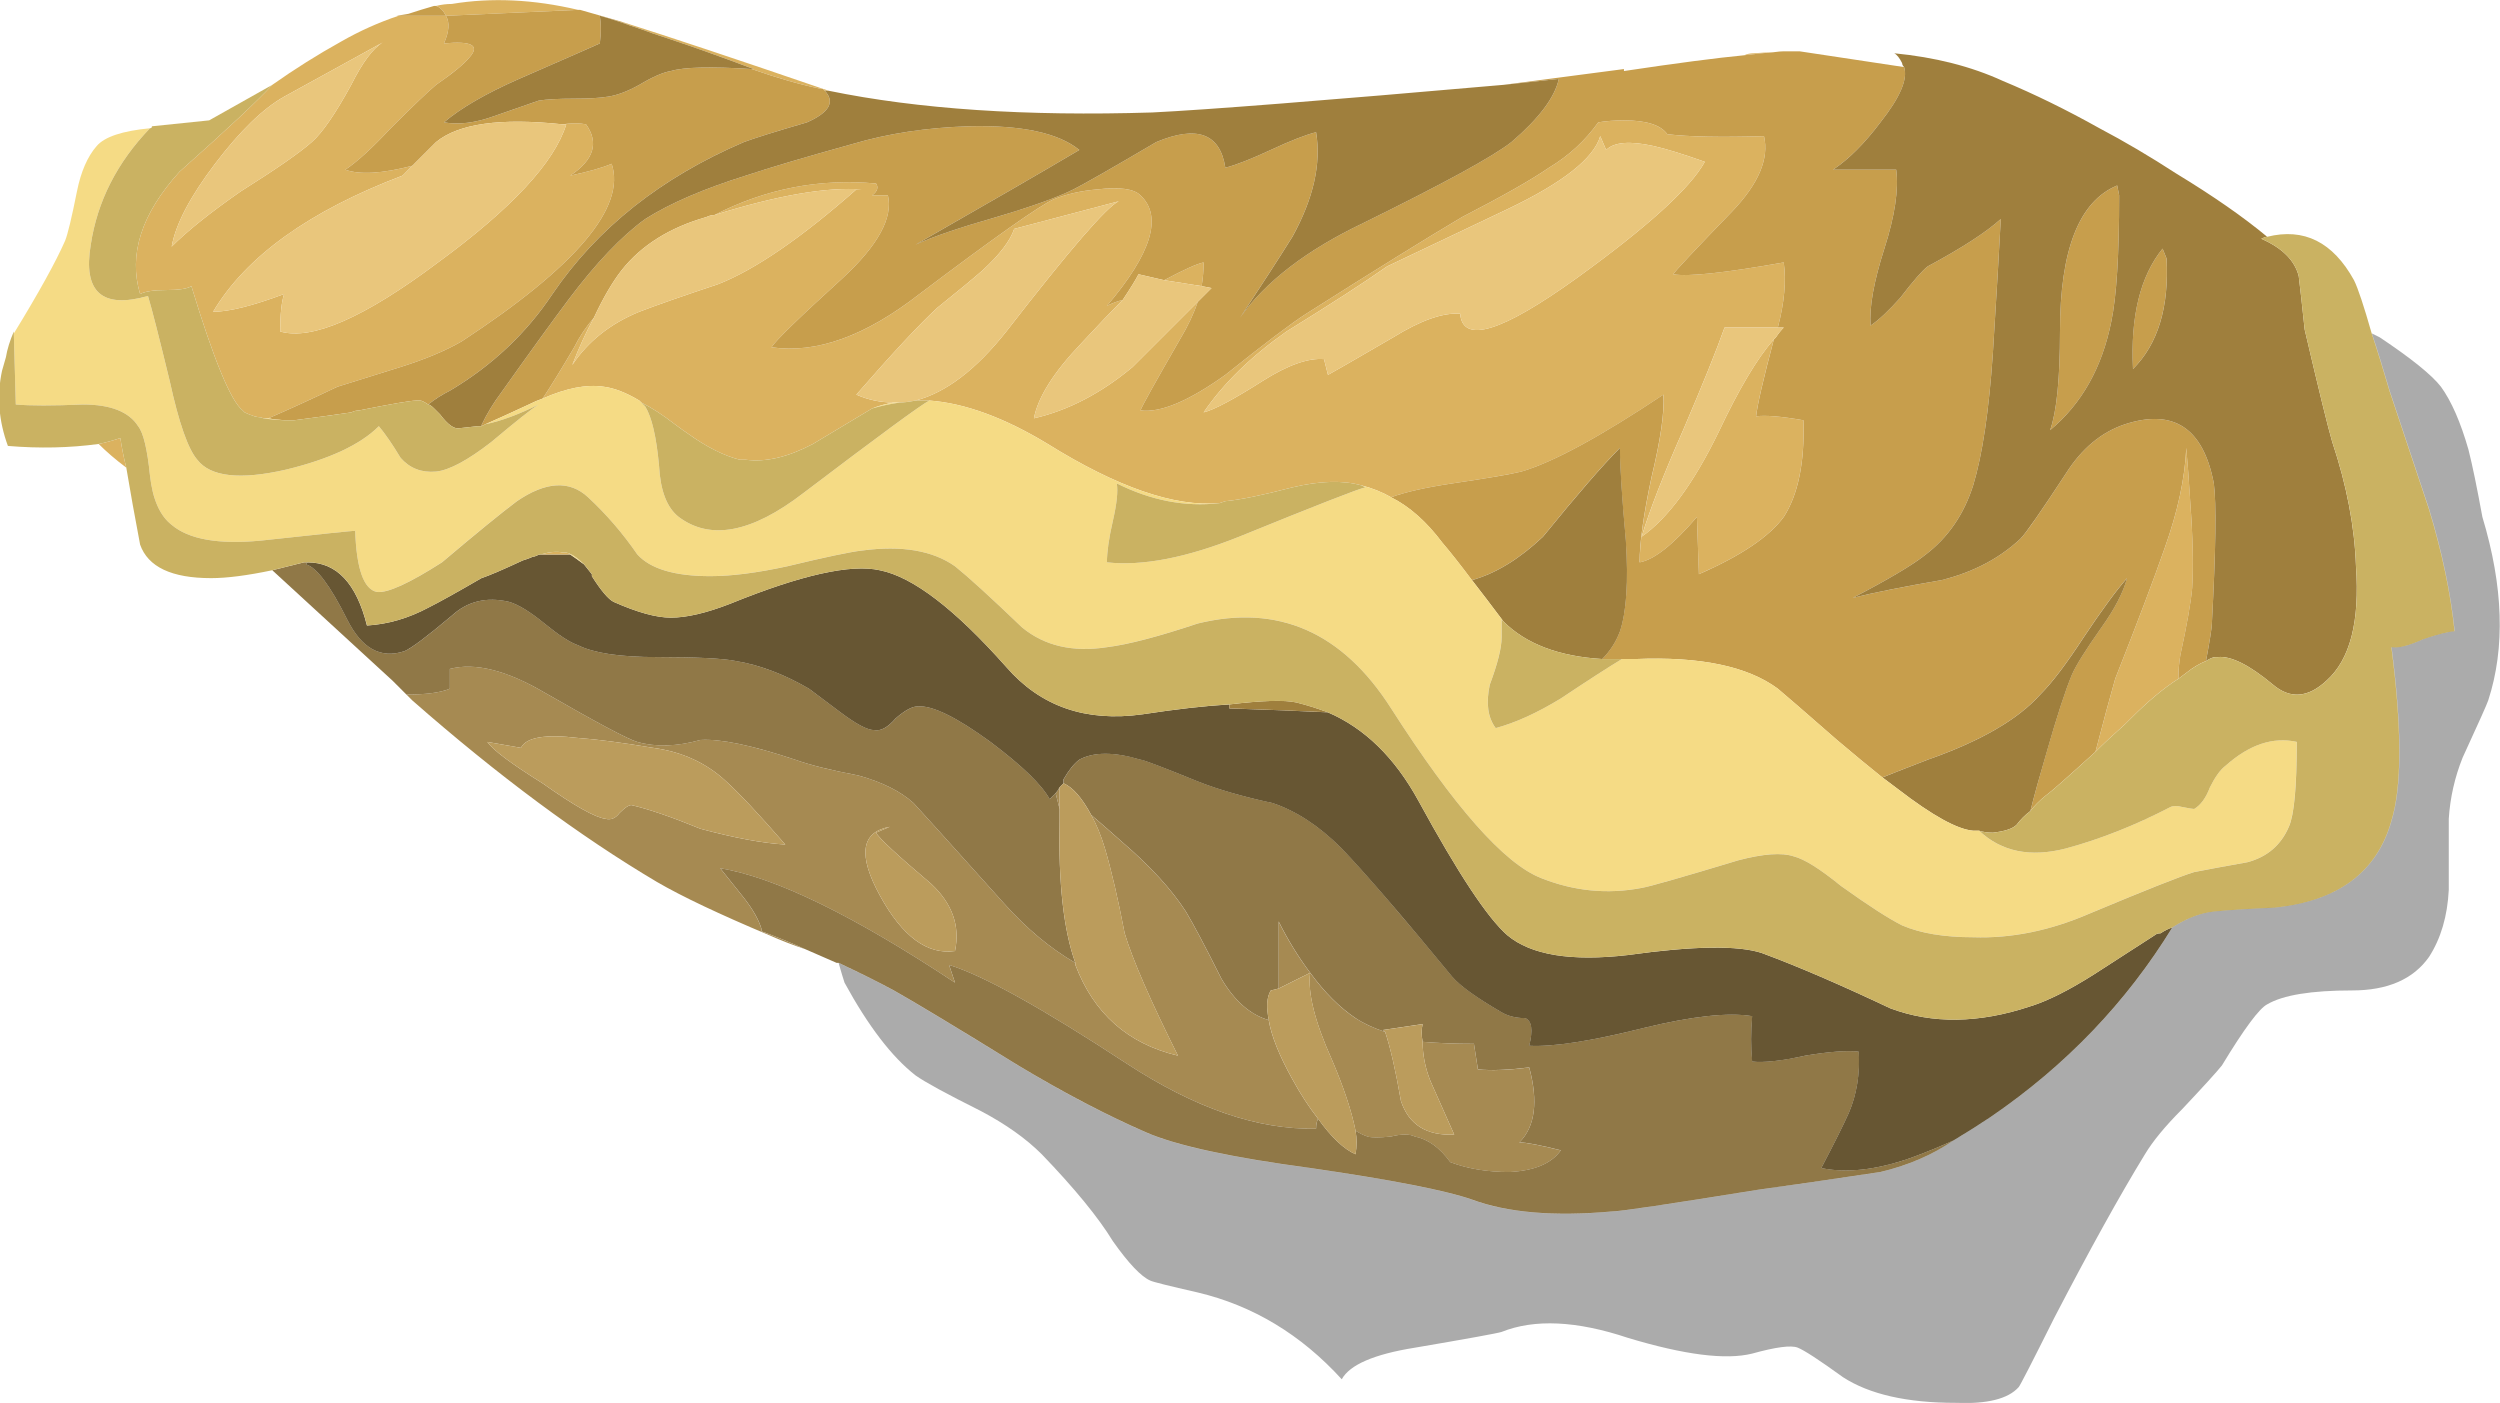 <?xml version="1.0" encoding="iso-8859-1"?>
<!-- Generator: Adobe Illustrator 15.1.0, SVG Export Plug-In . SVG Version: 6.00 Build 0)  -->
<!DOCTYPE svg PUBLIC "-//W3C//DTD SVG 1.1//EN" "http://www.w3.org/Graphics/SVG/1.1/DTD/svg11.dtd">
<svg version="1.1" id="FlashAICB" xmlns="http://www.w3.org/2000/svg" xmlns:xlink="http://www.w3.org/1999/xlink" x="0px" y="0px"
	 width="63.35px" height="35.55px" viewBox="0 0 63.35 35.55" style="enable-background:new 0 0 63.35 35.55;" xml:space="preserve"
	>
<path style="fill-rule:evenodd;clip-rule:evenodd;fill:#A68A52;" d="M33.4,28.35c-0.034,0.067-0.051,0.15-0.051,0.25
	c-1.466,0.034-3.066-0.517-4.8-1.649c-2.133-1.4-3.633-2.233-4.5-2.5l0.15,0.45c-2.567-1.7-4.55-2.667-5.95-2.9
	c0.133,0.167,0.333,0.417,0.6,0.75c0.233,0.3,0.383,0.566,0.45,0.8v0.05c0.367,0.134,0.733,0.284,1.1,0.45
	c-0.3-0.1-0.6-0.217-0.9-0.35c-1.267-0.533-2.217-0.983-2.85-1.351c-1.967-1.166-4.033-2.699-6.2-4.6c-0.05-0.05-0.1-0.1-0.15-0.15
	c0.5,0,0.867-0.05,1.1-0.15v-0.5c0.633-0.167,1.434,0.033,2.4,0.6c1.333,0.767,2.117,1.184,2.35,1.25c0.467,0.134,1,0.117,1.6-0.05
	c0.5-0.033,1.3,0.134,2.4,0.5c0.367,0.134,0.9,0.267,1.6,0.4c0.6,0.166,1.067,0.399,1.4,0.699c0.067,0.067,0.833,0.917,2.3,2.551
	c0.566,0.633,1.167,1.133,1.8,1.5v0.05c0.467,1.233,1.333,2,2.6,2.3c-0.7-1.4-1.15-2.434-1.35-3.1
	c-0.167-0.867-0.333-1.584-0.5-2.15c-0.1-0.333-0.217-0.616-0.35-0.85c0.233,0.199,0.5,0.433,0.8,0.699
	c0.7,0.601,1.233,1.184,1.6,1.75c0.2,0.334,0.5,0.9,0.9,1.7c0.333,0.566,0.733,0.917,1.2,1.05c0.066,0.4,0.267,0.9,0.6,1.5
	C32.95,27.717,33.167,28.05,33.4,28.35z M26.85,20.5c-0.033-0.134-0.067-0.267-0.1-0.4c0.033-0.033,0.067-0.083,0.1-0.149V20.5z
	 M23.6,22.4c-0.867-0.733-1.333-1.167-1.4-1.301l0.35-0.149c-0.733,0.133-0.816,0.717-0.25,1.75c0.567,1.033,1.2,1.5,1.9,1.399
	C24.333,23.467,24.133,22.9,23.6,22.4z M12.35,18.8c0.133,0.2,0.6,0.55,1.4,1.05c0.8,0.567,1.333,0.867,1.6,0.9
	c0.133,0.033,0.25-0.017,0.35-0.15c0.133-0.133,0.233-0.199,0.3-0.199c0.433,0.1,1.017,0.3,1.75,0.6
	c0.867,0.233,1.583,0.366,2.15,0.4c-0.667-0.767-1.167-1.301-1.5-1.601c-0.5-0.467-1.117-0.75-1.85-0.85
	c-0.8-0.134-1.433-0.217-1.9-0.25c-0.833-0.101-1.316-0.017-1.45,0.25L12.35,18.8z M35.1,26.15c0.134,0.399,0.267,0.983,0.4,1.75
	c0.2,0.6,0.65,0.883,1.35,0.85c-0.267-0.6-0.466-1.05-0.6-1.35c-0.134-0.334-0.2-0.667-0.2-1c0.4,0.033,0.834,0.05,1.3,0.05
	L37.45,27.1c0.333,0.034,0.767,0.017,1.3-0.05c0.233,0.867,0.15,1.5-0.25,1.9c0.167,0,0.517,0.066,1.05,0.2
	c-0.233,0.333-0.666,0.517-1.3,0.55c-0.566,0-1.066-0.084-1.5-0.25c-0.267-0.367-0.566-0.584-0.9-0.65
	c-0.133-0.066-0.333-0.066-0.6,0c-0.3,0.033-0.5,0.033-0.6,0c-0.101-0.033-0.2-0.083-0.301-0.149c-0.1-0.5-0.3-1.101-0.6-1.801
	c-0.434-0.966-0.616-1.699-0.55-2.199l-0.8,0.399v-1.7c0.233,0.467,0.5,0.9,0.8,1.301c0.366,0.5,0.75,0.883,1.149,1.149
	C34.55,25.934,34.8,26.05,35.1,26.15z"/>
<path style="fill-rule:evenodd;clip-rule:evenodd;fill:#907847;" d="M20.4,24.05c-0.367-0.166-0.733-0.316-1.1-0.45v-0.05
	c-0.066-0.233-0.216-0.5-0.45-0.8c-0.267-0.333-0.467-0.583-0.6-0.75c1.4,0.233,3.383,1.2,5.95,2.9l-0.15-0.45
	c0.867,0.267,2.367,1.1,4.5,2.5c1.733,1.133,3.334,1.684,4.8,1.649c0-0.1,0.017-0.183,0.051-0.25c0.333,0.467,0.649,0.767,0.949,0.9
	c0.034-0.2,0.034-0.4,0-0.6c0.101,0.066,0.2,0.116,0.301,0.149c0.1,0.033,0.3,0.033,0.6,0c0.267-0.066,0.467-0.066,0.6,0
	c0.334,0.066,0.634,0.283,0.9,0.65c0.434,0.166,0.934,0.25,1.5,0.25c0.634-0.033,1.066-0.217,1.3-0.55
	c-0.533-0.134-0.883-0.2-1.05-0.2c0.4-0.4,0.483-1.033,0.25-1.9c-0.533,0.066-0.967,0.084-1.3,0.05L37.35,26.45
	c-0.466,0-0.899-0.017-1.3-0.05c-0.033-0.167-0.033-0.317,0-0.45l-1,0.149l0.05,0.051c-0.3-0.101-0.55-0.217-0.75-0.351
	c-0.399-0.267-0.783-0.649-1.149-1.149c-0.3-0.4-0.566-0.834-0.8-1.301v1.7l-0.2,0.05c-0.101,0.167-0.117,0.417-0.05,0.75
	c-0.467-0.133-0.867-0.483-1.2-1.05c-0.4-0.8-0.7-1.366-0.9-1.7c-0.367-0.566-0.9-1.149-1.6-1.75c-0.3-0.267-0.567-0.5-0.8-0.699
	c-0.233-0.434-0.467-0.7-0.7-0.801c0-0.033,0-0.066,0-0.1c0.133-0.233,0.267-0.4,0.4-0.5c0.367-0.2,0.883-0.2,1.55,0
	c0.067,0,0.55,0.184,1.45,0.55c0.5,0.2,1.133,0.384,1.9,0.55c0.6,0.2,1.184,0.584,1.75,1.15c0.634,0.667,1.566,1.75,2.8,3.25
	c0.2,0.233,0.617,0.533,1.25,0.9c0.167,0.1,0.367,0.149,0.601,0.149c0.166,0.066,0.199,0.3,0.1,0.7c0.6,0.033,1.566-0.116,2.9-0.45
	c1.233-0.3,2.149-0.399,2.75-0.3c-0.034,0.4-0.034,0.783,0,1.15c0.3,0.033,0.75-0.017,1.35-0.15c0.6-0.1,1.05-0.134,1.35-0.1
	c0.034,0.566-0.05,1.083-0.25,1.55c-0.133,0.3-0.366,0.767-0.699,1.399c0.633,0.134,1.383,0.051,2.25-0.25
	c0.366-0.133,0.733-0.283,1.1-0.449c-0.533,0.366-1.15,0.633-1.85,0.8c-1.334,0.2-2.367,0.35-3.101,0.45
	c-2.267,0.366-3.5,0.55-3.7,0.55c-1.466,0.133-2.649,0.033-3.55-0.3c-0.666-0.233-2.033-0.5-4.1-0.801
	c-2-0.267-3.383-0.566-4.15-0.899c-1-0.434-2.083-1-3.25-1.7c-1.566-0.967-2.617-1.6-3.15-1.9c-0.367-0.199-0.833-0.433-1.4-0.699
	H21.2L20.4,24.05z M6.9,14.45c0.267-0.067,0.533-0.133,0.8-0.2c0.033,0,0.066,0,0.1,0L7.75,14.3c0.267,0.067,0.617,0.534,1.05,1.4
	c0.367,0.733,0.85,1,1.45,0.8c0.167-0.067,0.567-0.367,1.2-0.9c0.4-0.367,0.883-0.483,1.45-0.35c0.233,0.067,0.533,0.25,0.9,0.55
	c0.367,0.3,0.65,0.483,0.85,0.55c0.4,0.2,1.067,0.3,2,0.3c1,0,1.667,0.033,2,0.1c0.6,0.1,1.217,0.333,1.85,0.7l0.8,0.6
	c0.4,0.3,0.684,0.45,0.85,0.45c0.167,0.033,0.35-0.066,0.55-0.3c0.233-0.2,0.417-0.3,0.55-0.3c0.367-0.033,0.983,0.267,1.85,0.9
	c0.8,0.601,1.3,1.084,1.5,1.45c0.033-0.033,0.083-0.083,0.15-0.15c0.033,0.134,0.067,0.267,0.1,0.4v0.3
	c-0.033,1.566,0.1,2.767,0.4,3.601c-0.633-0.367-1.233-0.867-1.8-1.5c-1.467-1.634-2.233-2.483-2.3-2.551
	c-0.333-0.3-0.8-0.533-1.4-0.699c-0.7-0.134-1.233-0.267-1.6-0.4c-1.1-0.366-1.9-0.533-2.4-0.5c-0.6,0.167-1.133,0.184-1.6,0.05
	c-0.233-0.066-1.017-0.483-2.35-1.25c-0.966-0.566-1.767-0.767-2.4-0.6v0.5c-0.233,0.1-0.6,0.15-1.1,0.15
	c-0.117-0.117-0.233-0.233-0.35-0.35L6.9,14.45z"/>
<path style="fill-rule:evenodd;clip-rule:evenodd;fill:#675633;" d="M49.5,28.9c-0.366,0.166-0.733,0.316-1.1,0.449
	c-0.867,0.301-1.617,0.384-2.25,0.25c0.333-0.633,0.566-1.1,0.699-1.399c0.2-0.467,0.284-0.983,0.25-1.55
	c-0.3-0.034-0.75,0-1.35,0.1c-0.6,0.134-1.05,0.184-1.35,0.15c-0.034-0.367-0.034-0.75,0-1.15c-0.601-0.1-1.517,0-2.75,0.3
	c-1.334,0.334-2.301,0.483-2.9,0.45c0.1-0.4,0.066-0.634-0.1-0.7c-0.233,0-0.434-0.05-0.601-0.149c-0.633-0.367-1.05-0.667-1.25-0.9
	c-1.233-1.5-2.166-2.583-2.8-3.25c-0.566-0.566-1.15-0.95-1.75-1.15c-0.767-0.166-1.4-0.35-1.9-0.55
	c-0.9-0.366-1.383-0.55-1.45-0.55c-0.667-0.2-1.183-0.2-1.55,0c-0.133,0.1-0.267,0.267-0.4,0.5c0,0.033,0,0.066,0,0.1
	c-0.034,0.034-0.067,0.067-0.1,0.101c-0.033,0.066-0.067,0.116-0.1,0.149c-0.067,0.067-0.117,0.117-0.15,0.15
	c-0.2-0.366-0.7-0.85-1.5-1.45c-0.867-0.633-1.483-0.933-1.85-0.9c-0.133,0-0.317,0.1-0.55,0.3c-0.2,0.233-0.383,0.333-0.55,0.3
	c-0.167,0-0.45-0.15-0.85-0.45l-0.8-0.6c-0.633-0.367-1.25-0.6-1.85-0.7c-0.333-0.067-1-0.1-2-0.1c-0.933,0-1.6-0.1-2-0.3
	c-0.2-0.067-0.483-0.25-0.85-0.55c-0.367-0.3-0.667-0.483-0.9-0.55c-0.566-0.133-1.05-0.017-1.45,0.35
	c-0.633,0.533-1.034,0.833-1.2,0.9c-0.6,0.2-1.083-0.067-1.45-0.8c-0.433-0.867-0.783-1.333-1.05-1.4l0.05-0.05
	c0.733,0,1.233,0.533,1.5,1.6c0.534-0.033,1.05-0.184,1.55-0.45c0.267-0.133,0.717-0.383,1.35-0.75c0.2-0.066,0.55-0.217,1.05-0.45
	l0.15-0.05c0.067-0.033,0.117-0.05,0.15-0.05c0.067-0.033,0.117-0.05,0.15-0.05c0.233,0,0.483,0,0.75,0
	c0.1,0.067,0.216,0.15,0.35,0.25l0.2,0.25v0.05c0.233,0.367,0.417,0.583,0.55,0.65c0.6,0.267,1.083,0.4,1.45,0.4
	c0.4,0,0.9-0.117,1.5-0.35c1.8-0.733,3.067-1.017,3.8-0.85c0.833,0.167,1.9,0.983,3.2,2.45c0.867,1,2.017,1.4,3.45,1.2
	c0.867-0.133,1.6-0.216,2.2-0.25c0,0.033,0,0.066,0,0.1c1,0.033,1.833,0.066,2.5,0.1c0.933,0.4,1.699,1.15,2.3,2.25
	c1,1.834,1.75,2.967,2.25,3.4c0.6,0.5,1.616,0.666,3.05,0.5c1.667-0.233,2.8-0.25,3.4-0.05c0.899,0.333,1.983,0.8,3.25,1.399
	c1.066,0.4,2.25,0.384,3.55-0.05c0.434-0.134,0.967-0.4,1.6-0.8l1.55-1c0.034-0.033,0.084-0.05,0.15-0.05
	c0.1-0.067,0.2-0.117,0.3-0.15c-1.166,1.9-2.7,3.5-4.6,4.8C50.15,28.5,49.833,28.7,49.5,28.9z"/>
<path style="fill-rule:evenodd;clip-rule:evenodd;fill:#DBB25F;" d="M2.5,11.25c0.167-0.033,0.35-0.083,0.55-0.15
	c0.034,0.233,0.083,0.483,0.15,0.75C2.933,11.65,2.7,11.45,2.5,11.25z M6.8,10.6c-0.042,0-0.083,0-0.125,0
	c-0.024-0.011-0.049-0.02-0.075-0.025c-0.052-0.003-0.103-0.012-0.15-0.025c-0.1-0.033-0.184-0.066-0.25-0.1L6.15,10.4
	c-0.3-0.233-0.733-1.283-1.3-3.15c-0.1,0.067-0.317,0.1-0.65,0.1c-0.3,0-0.517,0.033-0.65,0.1c-0.3-1,0.034-2.034,1-3.1
	c1.2-1.067,1.983-1.8,2.35-2.2c0.567-0.4,1.15-0.767,1.75-1.1C9.117,0.783,9.6,0.567,10.1,0.4h1.2
	c-0.066-0.133-0.15-0.217-0.25-0.25c0.133-0.033,0.267-0.05,0.4-0.05c1-0.167,2.066-0.117,3.2,0.15L11.3,0.4
	c0.1,0.167,0.083,0.4-0.05,0.7c0.7-0.067,0.917,0.05,0.65,0.35c-0.133,0.167-0.417,0.4-0.85,0.7c-0.2,0.167-0.583,0.533-1.15,1.1
	C9.433,3.75,9.05,4.1,8.75,4.3c0.367,0.133,0.933,0.1,1.7-0.1L10.2,4.45C7.833,5.35,6.233,6.5,5.4,7.9c0.4,0,1-0.15,1.8-0.45
	C7.133,7.65,7.1,7.967,7.1,8.4c0.8,0.233,2.133-0.35,4-1.75c1.867-1.367,2.95-2.533,3.25-3.5c-0.033,0-0.067,0-0.1,0
	c0.233-0.033,0.433-0.033,0.6,0c0.333,0.467,0.2,0.9-0.4,1.3c0.466-0.1,0.816-0.2,1.05-0.3c0.367,1.1-0.9,2.6-3.8,4.5
	c-0.4,0.233-0.917,0.45-1.55,0.65l-1.6,0.5C7.85,10.133,7.267,10.4,6.8,10.6z M19.05,1.75h0.05C18.3,1.45,17.6,1.2,17,1l-0.45-0.15
	c-0.202-0.076-0.394-0.143-0.575-0.2c-0.077-0.035-0.152-0.068-0.225-0.1c1.238,0.391,2.938,0.958,5.1,1.7
	C20.9,2.266,20.95,2.283,21,2.3h-0.1c-0.015-0.017-0.032-0.033-0.05-0.05H20.8C20.3,2.15,19.717,1.983,19.05,1.75z M44.925,1.325
	C44.749,1.336,44.508,1.362,44.2,1.4c0.066-0.033,0.149-0.05,0.25-0.05C44.61,1.336,44.769,1.328,44.925,1.325z M40.55,3.45
	C40.384,4.017,39.6,4.633,38.2,5.3c-0.767,0.367-1.783,0.85-3.05,1.45C34.583,7.15,33.733,7.7,32.6,8.4
	C31.7,9.033,31,9.717,30.5,10.45c0.267-0.067,0.767-0.333,1.5-0.8c0.634-0.4,1.15-0.583,1.55-0.55l0.101,0.4
	c0.066-0.033,0.616-0.35,1.649-0.95c0.7-0.433,1.267-0.633,1.7-0.6c0.066,0.767,1.05,0.466,2.95-0.9c1.8-1.3,2.883-2.283,3.25-2.95
	c-0.566-0.2-1-0.333-1.3-0.4c-0.601-0.133-1-0.1-1.2,0.1L40.55,3.45z M16.25,10.2l-0.05-0.05c-0.333-0.2-0.633-0.316-0.9-0.35
	c-0.433-0.066-0.95,0.034-1.55,0.3c0.2-0.3,0.467-0.733,0.8-1.3c0.133-0.267,0.3-0.517,0.5-0.75c-0.2,0.367-0.383,0.767-0.55,1.2
	c0.4-0.6,0.967-1.05,1.7-1.35c0.433-0.167,1.1-0.4,2-0.7c0.933-0.367,2.1-1.167,3.5-2.4h0.15c-0.9-0.066-2.15,0.15-3.75,0.65
	c1.3-0.667,2.667-0.934,4.1-0.8c0.066,0.1,0.033,0.2-0.1,0.3h0.4c0.133,0.566-0.25,1.267-1.15,2.1c-1.1,1-1.7,1.583-1.8,1.75
	c1.133,0.167,2.383-0.283,3.75-1.35c1.9-1.434,3.034-2.233,3.4-2.4c0.333-0.133,0.7-0.216,1.1-0.25
	c0.567-0.066,0.934-0.017,1.1,0.15c0.567,0.533,0.283,1.466-0.85,2.8c0.133-0.067,0.267-0.117,0.4-0.15
	c-0.267,0.267-0.617,0.633-1.05,1.1c-0.7,0.733-1.1,1.367-1.2,1.9c0.867-0.2,1.7-0.633,2.5-1.3c0.066-0.066,0.617-0.617,1.65-1.65
	c-0.1,0.3-0.25,0.617-0.45,0.95c-0.633,1.1-0.967,1.7-1,1.8c0.5,0.067,1.217-0.233,2.15-0.9c1-0.8,1.684-1.317,2.05-1.55
	c1.733-1.1,3.051-1.917,3.95-2.45c1.033-0.533,1.767-0.95,2.2-1.25c0.5-0.3,0.917-0.683,1.25-1.15c0.2-0.033,0.417-0.05,0.65-0.05
	c0.566,0,0.933,0.117,1.1,0.35c0.533,0.067,1.35,0.083,2.45,0.05c0.133,0.566-0.134,1.2-0.8,1.9c-0.967,1-1.467,1.533-1.5,1.6
	c0.366,0.066,1.3-0.034,2.8-0.3c0.066,0.467,0.017,1.017-0.15,1.65H43.7c-0.2,0.567-0.55,1.434-1.05,2.6
	c-0.5,1.133-0.851,2.033-1.051,2.7c0.667-0.467,1.317-1.35,1.95-2.65c0.515-1.092,0.98-1.875,1.4-2.35
	c-0.267,1-0.417,1.65-0.45,1.95c0.233-0.033,0.634,0,1.2,0.1c0.033,1.067-0.134,1.883-0.5,2.45c-0.367,0.5-1.084,0.983-2.15,1.45
	L43,13.1c-0.6,0.7-1.083,1.083-1.45,1.15c0-0.5,0.101-1.217,0.3-2.15c0.233-0.967,0.334-1.667,0.301-2.1
	c-1.601,1.067-2.801,1.717-3.601,1.95c-0.267,0.066-0.85,0.167-1.75,0.3c-0.666,0.1-1.184,0.217-1.55,0.35
	c-0.233-0.133-0.483-0.233-0.75-0.3c-0.467-0.133-1.05-0.117-1.75,0.05c-0.767,0.2-1.333,0.316-1.7,0.35l-0.15,0.05
	c-1.133,0.1-2.583-0.4-4.35-1.5c-1.1-0.667-2.1-1.033-3-1.1c-0.133,0-0.25,0-0.35,0c0.767-0.2,1.533-0.783,2.3-1.75
	c1.6-2.066,2.55-3.167,2.85-3.3L25.7,5.8c-0.1,0.3-0.367,0.65-0.8,1.05c-0.267,0.233-0.65,0.55-1.15,0.95
	C23.283,8.233,22.6,8.967,21.7,10c0.3,0.133,0.617,0.2,0.95,0.2c-0.2,0.033-0.383,0.083-0.55,0.15c-0.667,0.4-1.167,0.7-1.5,0.9
	c-0.633,0.333-1.2,0.467-1.7,0.4c-0.066,0-0.117,0-0.15,0c-0.4-0.1-0.833-0.316-1.3-0.65c-0.1-0.067-0.217-0.15-0.35-0.25
	C16.8,10.517,16.517,10.333,16.25,10.2z M55.2,17.2c-0.367,0.233-0.767,0.566-1.2,1c-0.033,0.033-0.083,0.083-0.15,0.149
	c-0.3,0.267-0.55,0.5-0.75,0.7c0.2-0.767,0.367-1.383,0.5-1.85c0.567-1.434,0.983-2.534,1.25-3.3
	c0.334-0.933,0.517-1.783,0.551-2.55c0.033,0.367,0.066,0.816,0.1,1.35c0.066,0.9,0.083,1.633,0.05,2.2
	c-0.033,0.367-0.133,0.934-0.3,1.7C55.217,16.8,55.2,17,55.2,17.2z M13.7,14.05c0.233-0.066,0.417-0.083,0.55-0.05h0.1
	c0.021,0.005,0.046,0.014,0.075,0.025l0.025,0.025C14.183,14.05,13.933,14.05,13.7,14.05z M30.45,7.25L29.5,7.1
	c0.5-0.267,0.833-0.417,1-0.45C30.5,6.85,30.483,7.05,30.45,7.25z M9.7,1.075L7.2,2.45c-0.534,0.3-1.117,0.867-1.75,1.7
	c-0.633,0.833-1,1.533-1.1,2.1c0.4-0.4,0.983-0.867,1.75-1.4C7,4.283,7.6,3.867,7.9,3.6c0.267-0.233,0.6-0.717,1-1.45
	C9.183,1.584,9.45,1.226,9.7,1.075z"/>
<path style="fill-rule:evenodd;clip-rule:evenodd;fill:#BB9C5C;" d="M27.65,20.65c0.133,0.233,0.25,0.517,0.35,0.85
	c0.167,0.566,0.333,1.283,0.5,2.15c0.2,0.666,0.65,1.699,1.35,3.1c-1.267-0.3-2.133-1.066-2.6-2.3V24.4
	c-0.3-0.834-0.433-2.034-0.4-3.601v-0.3v-0.55c0.033-0.033,0.066-0.066,0.1-0.101C27.183,19.95,27.417,20.217,27.65,20.65z
	 M23.6,22.4c0.533,0.5,0.733,1.066,0.6,1.699c-0.7,0.101-1.333-0.366-1.9-1.399c-0.566-1.033-0.483-1.617,0.25-1.75L22.2,21.1
	C22.267,21.233,22.733,21.667,23.6,22.4z M32.15,25.85c-0.067-0.333-0.051-0.583,0.05-0.75l0.2-0.05l0.8-0.399
	c-0.066,0.5,0.116,1.233,0.55,2.199c0.3,0.7,0.5,1.301,0.6,1.801c0.034,0.199,0.034,0.399,0,0.6c-0.3-0.134-0.616-0.434-0.949-0.9
	c-0.233-0.3-0.45-0.633-0.65-1C32.417,26.75,32.217,26.25,32.15,25.85z M36.05,26.4c0,0.333,0.066,0.666,0.2,1
	c0.134,0.3,0.333,0.75,0.6,1.35C36.15,28.783,35.7,28.5,35.5,27.9c-0.134-0.767-0.267-1.351-0.4-1.75L35.05,26.1l1-0.149
	C36.017,26.083,36.017,26.233,36.05,26.4z M12.35,18.8l0.85,0.15c0.133-0.267,0.617-0.351,1.45-0.25c0.467,0.033,1.1,0.116,1.9,0.25
	c0.733,0.1,1.35,0.383,1.85,0.85c0.333,0.3,0.833,0.834,1.5,1.601c-0.566-0.034-1.283-0.167-2.15-0.4c-0.733-0.3-1.317-0.5-1.75-0.6
	c-0.067,0-0.167,0.066-0.3,0.199c-0.1,0.134-0.217,0.184-0.35,0.15c-0.267-0.033-0.8-0.333-1.6-0.9
	C12.95,19.35,12.483,19,12.35,18.8z"/>
<path style="fill-rule:evenodd;clip-rule:evenodd;fill:#C79E4C;" d="M11.05,0.15c0.1,0.033,0.184,0.117,0.25,0.25h-1.2h-0.05
	l0.3-0.05c0.2-0.067,0.417-0.133,0.65-0.2H11.05z M10.85,10.25c-0.1-0.067-0.167-0.1-0.2-0.1h-0.1c-0.133,0-0.617,0.083-1.45,0.25
	c-0.067,0-0.133,0.017-0.2,0.05c-0.233,0.033-0.467,0.066-0.7,0.1l-0.75,0.1H7.225C7.058,10.64,6.917,10.624,6.8,10.6
	c0.467-0.2,1.05-0.467,1.75-0.8l1.6-0.5c0.633-0.2,1.15-0.417,1.55-0.65c2.9-1.9,4.167-3.4,3.8-4.5c-0.233,0.1-0.583,0.2-1.05,0.3
	c0.6-0.4,0.733-0.833,0.4-1.3c-0.167-0.033-0.367-0.033-0.6,0c-1.567-0.167-2.633-0.017-3.2,0.45l-0.6,0.6
	c-0.767,0.2-1.333,0.233-1.7,0.1c0.3-0.2,0.683-0.55,1.15-1.05c0.567-0.567,0.95-0.933,1.15-1.1c0.434-0.3,0.717-0.533,0.85-0.7
	c0.267-0.3,0.05-0.417-0.65-0.35c0.133-0.3,0.15-0.533,0.05-0.7l3.35-0.15h0.05c0.233,0.067,0.583,0.167,1.05,0.3
	c0.073,0.032,0.148,0.065,0.225,0.1C15.686,0.545,15.428,0.462,15.2,0.4c0.033,0.2,0.033,0.434,0,0.7
	c-0.067,0.033-0.75,0.333-2.05,0.9c-0.833,0.367-1.467,0.733-1.9,1.1c0.367,0.066,0.783,0.017,1.25-0.15l1.15-0.4
	c0.2-0.033,0.5-0.05,0.9-0.05c0.367,0,0.65-0.017,0.85-0.05c0.233-0.034,0.5-0.133,0.8-0.3c0.333-0.2,0.6-0.316,0.8-0.35
	c0.333-0.1,1.017-0.117,2.05-0.05c0.667,0.233,1.25,0.4,1.75,0.5h0.05c0.018,0.017,0.035,0.033,0.05,0.05
	c0.267,0.282,0.117,0.548-0.45,0.8c-0.8,0.233-1.333,0.4-1.6,0.5c-2.1,0.9-3.717,2.183-4.85,3.85c-0.667,1-1.533,1.816-2.6,2.45
	C11.2,10,11.017,10.117,10.85,10.25z M13.75,10.1c-0.1,0.033-0.217,0.083-0.35,0.15c-0.446,0.208-0.813,0.375-1.1,0.5
	c-0.034,0.019-0.067,0.036-0.1,0.05v-0.025c0.137-0.289,0.304-0.564,0.5-0.825c0.733-1.034,1.3-1.817,1.7-2.35
	c0.7-0.934,1.35-1.617,1.95-2.05c0.633-0.4,1.483-0.767,2.55-1.1c0.6-0.2,1.5-0.467,2.7-0.8c0.9-0.267,1.883-0.417,2.95-0.45
	c1.333-0.034,2.267,0.167,2.8,0.6c-0.9,0.534-2.283,1.333-4.15,2.4c0.433-0.2,1.117-0.434,2.05-0.7c0.9-0.267,1.55-0.5,1.95-0.7
	c0.267-0.133,0.966-0.533,2.1-1.2c1.034-0.434,1.617-0.217,1.75,0.65c0.267-0.067,0.65-0.217,1.15-0.45
	c0.5-0.233,0.883-0.383,1.149-0.45c0.134,0.8-0.066,1.683-0.6,2.65c-0.328,0.525-0.77,1.208-1.325,2.05
	c0.638-0.91,1.68-1.71,3.125-2.4c2.033-1,3.283-1.683,3.75-2.05C39,3,39.4,2.467,39.5,2l-1.4,0.15l3.051-0.4V1.8
	c1.333-0.2,2.35-0.333,3.05-0.4c0.308-0.038,0.549-0.063,0.725-0.075C45.052,1.308,45.144,1.3,45.2,1.3c0.066,0,0.133,0,0.2,0H45.6
	l2.65,0.4c0.1,0.3-0.1,0.767-0.6,1.4c-0.4,0.533-0.801,0.933-1.2,1.2h1.6c0.066,0.5-0.033,1.167-0.3,2
	c-0.267,0.833-0.384,1.483-0.35,1.95c0.199-0.133,0.449-0.367,0.75-0.7c0.333-0.433,0.566-0.7,0.699-0.8
	c0.867-0.467,1.483-0.867,1.851-1.2c-0.033,0.667-0.101,1.8-0.2,3.4c-0.1,1.466-0.267,2.583-0.5,3.35
	c-0.233,0.733-0.634,1.317-1.2,1.75c-0.333,0.267-0.95,0.633-1.85,1.1c0.533-0.133,1.283-0.283,2.25-0.45c0.8-0.2,1.467-0.55,2-1.05
	c0.133-0.133,0.517-0.683,1.149-1.65c0.4-0.633,0.9-1.05,1.5-1.25c1.233-0.4,1.983,0.1,2.25,1.5c0.067,0.5,0.051,1.683-0.05,3.55
	c0,0.1-0.05,0.417-0.149,0.95c-0.167,0.067-0.334,0.167-0.5,0.3l-0.2,0.15c0-0.2,0.017-0.4,0.05-0.6
	c0.167-0.767,0.267-1.333,0.3-1.7c0.033-0.566,0.017-1.3-0.05-2.2c-0.033-0.534-0.066-0.983-0.1-1.35
	c-0.034,0.767-0.217,1.617-0.551,2.55c-0.267,0.767-0.683,1.867-1.25,3.3c-0.133,0.466-0.3,1.083-0.5,1.85
	c-0.733,0.667-1.149,1.033-1.25,1.101c-0.166,0.133-0.3,0.267-0.399,0.399c0.1-0.399,0.233-0.883,0.399-1.45
	c0.267-0.933,0.483-1.6,0.65-2c0.1-0.233,0.35-0.633,0.75-1.2c0.333-0.467,0.55-0.883,0.65-1.25c-0.267,0.3-0.634,0.8-1.101,1.5
	c-0.434,0.667-0.8,1.15-1.1,1.45c-0.566,0.633-1.517,1.183-2.851,1.65c-0.433,0.167-0.816,0.316-1.149,0.45
	c-0.334-0.267-0.717-0.584-1.15-0.95c-0.8-0.7-1.3-1.133-1.5-1.3c-0.767-0.567-1.967-0.817-3.6-0.75c-0.134,0-0.25,0-0.351,0
	c-0.199,0-0.366,0-0.5,0c0.2-0.2,0.351-0.434,0.45-0.7c0.167-0.5,0.217-1.267,0.15-2.3c-0.101-1.1-0.15-1.883-0.15-2.35
	c-0.434,0.433-1.083,1.183-1.95,2.25c-0.6,0.566-1.199,0.933-1.8,1.1c-0.3-0.4-0.55-0.717-0.75-0.95
	c-0.399-0.533-0.833-0.917-1.3-1.15c0.366-0.133,0.884-0.25,1.55-0.35c0.9-0.133,1.483-0.233,1.75-0.3c0.8-0.233,2-0.883,3.601-1.95
	c0.033,0.433-0.067,1.133-0.301,2.1c-0.199,0.933-0.3,1.65-0.3,2.15C41.917,14.183,42.4,13.8,43,13.1l0.05,1.45
	c1.066-0.466,1.783-0.95,2.15-1.45c0.366-0.567,0.533-1.383,0.5-2.45c-0.566-0.1-0.967-0.133-1.2-0.1
	c0.033-0.3,0.184-0.95,0.45-1.95c0.018-0.017,0.034-0.033,0.05-0.05c0.066-0.1,0.134-0.183,0.2-0.25h-0.15
	c0.167-0.633,0.217-1.183,0.15-1.65c-1.5,0.267-2.434,0.367-2.8,0.3c0.033-0.067,0.533-0.6,1.5-1.6c0.666-0.7,0.933-1.333,0.8-1.9
	C43.6,3.483,42.783,3.467,42.25,3.4c-0.167-0.233-0.533-0.35-1.1-0.35c-0.233,0-0.45,0.017-0.65,0.05
	c-0.333,0.467-0.75,0.85-1.25,1.15c-0.434,0.3-1.167,0.717-2.2,1.25c-0.899,0.533-2.217,1.35-3.95,2.45
	c-0.366,0.233-1.05,0.75-2.05,1.55c-0.933,0.667-1.65,0.967-2.15,0.9c0.033-0.1,0.367-0.7,1-1.8c0.2-0.333,0.35-0.65,0.45-0.95
	c0.1-0.1,0.217-0.217,0.35-0.35l-0.25-0.05c0.033-0.2,0.05-0.4,0.05-0.6c-0.167,0.033-0.5,0.184-1,0.45l-0.65-0.15
	c-0.067,0.133-0.2,0.35-0.4,0.65c-0.133,0.033-0.267,0.083-0.4,0.15c1.133-1.333,1.417-2.267,0.85-2.8
	c-0.167-0.167-0.533-0.217-1.1-0.15c-0.4,0.034-0.767,0.117-1.1,0.25c-0.367,0.167-1.5,0.967-3.4,2.4
	c-1.367,1.066-2.617,1.517-3.75,1.35c0.1-0.167,0.7-0.75,1.8-1.75c0.9-0.833,1.283-1.533,1.15-2.1h-0.4c0.133-0.1,0.167-0.2,0.1-0.3
	c-1.434-0.133-2.8,0.133-4.1,0.8c-0.067,0-0.133,0.017-0.2,0.05c-0.933,0.267-1.65,0.717-2.15,1.35c-0.233,0.3-0.467,0.7-0.7,1.2
	c-0.2,0.233-0.367,0.483-0.5,0.75C14.217,9.367,13.95,9.8,13.75,10.1z M53.65,4.7l0.05,0.25c0,1.5-0.066,2.566-0.2,3.2
	c-0.233,1.167-0.75,2.083-1.55,2.75c0.166-0.467,0.25-1.3,0.25-2.5C52.2,6.333,52.684,5.1,53.65,4.7z M54.8,6.3L54.9,6.55
	c0.066,1.233-0.217,2.167-0.851,2.8C53.983,8.017,54.233,7,54.8,6.3z"/>
<path style="fill-rule:evenodd;clip-rule:evenodd;fill:#9F7F3D;" d="M12.2,10.8h-0.1l-0.45,0.05c-0.133,0.033-0.3-0.083-0.5-0.35
	c-0.033-0.033-0.066-0.067-0.1-0.1L11,10.35c-0.067-0.067-0.117-0.1-0.15-0.1C11.017,10.117,11.2,10,11.4,9.9
	c1.067-0.633,1.934-1.45,2.6-2.45c1.133-1.667,2.75-2.95,4.85-3.85c0.267-0.1,0.8-0.267,1.6-0.5c0.567-0.252,0.717-0.519,0.45-0.8
	H21c2.267,0.467,5,0.65,8.2,0.55c1.367-0.067,4.333-0.3,8.899-0.7L39.5,2c-0.1,0.467-0.5,1-1.2,1.6
	c-0.467,0.367-1.717,1.05-3.75,2.05c-1.445,0.69-2.487,1.49-3.125,2.4C31.98,7.208,32.422,6.525,32.75,6
	c0.533-0.967,0.733-1.85,0.6-2.65C33.083,3.417,32.7,3.567,32.2,3.8c-0.5,0.233-0.884,0.383-1.15,0.45
	c-0.133-0.867-0.716-1.083-1.75-0.65c-1.133,0.667-1.833,1.066-2.1,1.2c-0.4,0.2-1.05,0.434-1.95,0.7
	C24.317,5.767,23.633,6,23.2,6.2c1.867-1.067,3.25-1.867,4.15-2.4c-0.533-0.433-1.467-0.633-2.8-0.6
	c-1.066,0.033-2.05,0.183-2.95,0.45c-1.2,0.333-2.1,0.6-2.7,0.8c-1.066,0.333-1.917,0.7-2.55,1.1c-0.6,0.434-1.25,1.117-1.95,2.05
	c-0.4,0.533-0.967,1.316-1.7,2.35c-0.196,0.261-0.363,0.536-0.5,0.825V10.8z M55.9,16.75c0.1-0.533,0.149-0.85,0.149-0.95
	c0.101-1.867,0.117-3.05,0.05-3.55c-0.267-1.4-1.017-1.9-2.25-1.5c-0.6,0.2-1.1,0.617-1.5,1.25c-0.633,0.967-1.017,1.517-1.149,1.65
	c-0.533,0.5-1.2,0.85-2,1.05c-0.967,0.167-1.717,0.316-2.25,0.45c0.899-0.467,1.517-0.833,1.85-1.1
	c0.566-0.433,0.967-1.017,1.2-1.75c0.233-0.767,0.4-1.883,0.5-3.35c0.1-1.6,0.167-2.733,0.2-3.4c-0.367,0.333-0.983,0.733-1.851,1.2
	c-0.133,0.1-0.366,0.367-0.699,0.8C47.85,7.883,47.6,8.117,47.4,8.25c-0.034-0.467,0.083-1.117,0.35-1.95
	c0.267-0.833,0.366-1.5,0.3-2h-1.6c0.399-0.267,0.8-0.667,1.2-1.2c0.5-0.633,0.699-1.1,0.6-1.4c-0.033-0.034-0.05-0.067-0.05-0.1
	c-0.066-0.133-0.134-0.217-0.2-0.25c1.033,0.1,1.95,0.333,2.75,0.7c0.8,0.333,1.616,0.733,2.45,1.2
	c0.633,0.333,1.283,0.717,1.95,1.15c0.933,0.567,1.699,1.1,2.3,1.6c-0.033,0-0.084,0.017-0.15,0.05C57.833,6.283,58.15,6.6,58.25,7
	c0.033,0.267,0.083,0.717,0.15,1.35c0.366,1.566,0.6,2.517,0.699,2.85c0.367,1.1,0.567,2.15,0.601,3.15c0.1,1.4-0.15,2.367-0.75,2.9
	c-0.467,0.433-0.917,0.467-1.351,0.1c-0.6-0.5-1.066-0.733-1.399-0.7h-0.05C56.083,16.65,56,16.683,55.9,16.75z M53.65,4.7
	c-0.967,0.4-1.45,1.633-1.45,3.7c0,1.2-0.084,2.033-0.25,2.5c0.8-0.667,1.316-1.583,1.55-2.75c0.134-0.633,0.2-1.7,0.2-3.2
	L53.65,4.7z M54.8,6.3c-0.566,0.7-0.816,1.717-0.75,3.05c0.634-0.633,0.917-1.567,0.851-2.8L54.8,6.3z M40.6,16.7
	c-1.1-0.067-1.933-0.383-2.5-0.95c-0.3-0.4-0.566-0.75-0.8-1.05c0.601-0.167,1.2-0.534,1.8-1.1c0.867-1.067,1.517-1.817,1.95-2.25
	c0,0.467,0.05,1.25,0.15,2.35c0.066,1.033,0.017,1.8-0.15,2.3C40.95,16.267,40.8,16.5,40.6,16.7z M51.45,20.55
	C51.316,20.65,51.2,20.767,51.1,20.9C51,21,50.8,21.066,50.5,21.1c-0.134,0-0.25-0.017-0.35-0.05H50.1c-0.033,0-0.066,0-0.1,0
	c-0.4-0.033-1.033-0.383-1.9-1.05c-0.133-0.1-0.267-0.2-0.399-0.3c0.333-0.134,0.717-0.283,1.149-0.45
	c1.334-0.467,2.284-1.017,2.851-1.65c0.3-0.3,0.666-0.783,1.1-1.45c0.467-0.7,0.834-1.2,1.101-1.5
	c-0.101,0.367-0.317,0.783-0.65,1.25c-0.4,0.567-0.65,0.967-0.75,1.2c-0.167,0.4-0.384,1.067-0.65,2
	C51.684,19.667,51.55,20.15,51.45,20.55z M31.15,17.85c0.833-0.1,1.399-0.117,1.699-0.05c0.267,0.067,0.534,0.15,0.801,0.25
	c-0.667-0.033-1.5-0.066-2.5-0.1C31.15,17.917,31.15,17.883,31.15,17.85z M15.975,0.65c0.181,0.058,0.373,0.125,0.575,0.2L17,1
	c0.6,0.2,1.3,0.45,2.1,0.75h-0.05C18.017,1.683,17.333,1.7,17,1.8c-0.2,0.034-0.467,0.15-0.8,0.35c-0.3,0.167-0.567,0.267-0.8,0.3
	c-0.2,0.033-0.483,0.05-0.85,0.05c-0.4,0-0.7,0.017-0.9,0.05l-1.15,0.4c-0.467,0.167-0.883,0.216-1.25,0.15
	c0.433-0.367,1.067-0.733,1.9-1.1c1.3-0.567,1.983-0.867,2.05-0.9c0.033-0.267,0.033-0.5,0-0.7
	C15.428,0.462,15.686,0.545,15.975,0.65z"/>
<path style="fill-rule:evenodd;clip-rule:evenodd;fill:#E9C67C;" d="M40.55,3.45L40.7,3.8c0.2-0.2,0.6-0.233,1.2-0.1
	c0.3,0.066,0.733,0.2,1.3,0.4c-0.367,0.667-1.45,1.65-3.25,2.95c-1.9,1.367-2.884,1.667-2.95,0.9c-0.434-0.034-1,0.167-1.7,0.6
	c-1.033,0.6-1.583,0.917-1.649,0.95L33.55,9.1C33.15,9.067,32.634,9.25,32,9.65c-0.733,0.467-1.233,0.733-1.5,0.8
	c0.5-0.733,1.2-1.417,2.1-2.05c1.134-0.7,1.983-1.25,2.551-1.65c1.267-0.6,2.283-1.083,3.05-1.45
	C39.6,4.633,40.384,4.017,40.55,3.45z M44.95,8.6c-0.42,0.475-0.886,1.258-1.4,2.35c-0.633,1.3-1.283,2.183-1.95,2.65
	c0.2-0.667,0.551-1.567,1.051-2.7c0.5-1.167,0.85-2.033,1.05-2.6h1.35h0.15c-0.066,0.067-0.134,0.15-0.2,0.25
	C44.984,8.567,44.968,8.583,44.95,8.6z M29.5,7.1l0.95,0.15L30.7,7.3c-0.133,0.133-0.25,0.25-0.35,0.35
	c-1.033,1.033-1.583,1.583-1.65,1.65c-0.8,0.667-1.633,1.1-2.5,1.3c0.1-0.533,0.5-1.167,1.2-1.9c0.434-0.467,0.783-0.833,1.05-1.1
	c0.2-0.3,0.333-0.517,0.4-0.65L29.5,7.1z M23.2,10.15c-0.167,0.033-0.3,0.05-0.4,0.05c-0.066,0-0.117,0-0.15,0
	c-0.333,0-0.65-0.067-0.95-0.2c0.9-1.033,1.583-1.767,2.05-2.2c0.5-0.4,0.883-0.716,1.15-0.95c0.434-0.4,0.7-0.75,0.8-1.05l2.65-0.7
	c-0.3,0.133-1.25,1.233-2.85,3.3C24.733,9.367,23.967,9.95,23.2,10.15z M15.05,8.05c0.233-0.5,0.467-0.9,0.7-1.2
	c0.5-0.633,1.217-1.083,2.15-1.35c0.067-0.033,0.133-0.05,0.2-0.05c1.6-0.5,2.85-0.717,3.75-0.65H21.7
	c-1.4,1.233-2.567,2.034-3.5,2.4c-0.9,0.3-1.567,0.533-2,0.7c-0.733,0.3-1.3,0.75-1.7,1.35C14.667,8.817,14.85,8.417,15.05,8.05z
	 M14.25,3.15c0.033,0,0.067,0,0.1,0c-0.3,0.967-1.383,2.133-3.25,3.5c-1.867,1.4-3.2,1.983-4,1.75c0-0.433,0.033-0.75,0.1-0.95
	C6.4,7.75,5.8,7.9,5.4,7.9c0.833-1.4,2.434-2.55,4.8-3.45l0.25-0.25l0.6-0.6C11.617,3.133,12.683,2.983,14.25,3.15z M9.7,1.075
	C9.45,1.226,9.183,1.584,8.9,2.15c-0.4,0.733-0.733,1.217-1,1.45C7.6,3.867,7,4.283,6.1,4.85c-0.767,0.533-1.35,1-1.75,1.4
	c0.1-0.567,0.467-1.267,1.1-2.1c0.633-0.833,1.216-1.4,1.75-1.7L9.7,1.075z"/>
<path style="fill-rule:evenodd;clip-rule:evenodd;fill:#F5DB85;" d="M13.75,10.1c0.6-0.267,1.117-0.367,1.55-0.3
	c0.267,0.034,0.567,0.15,0.9,0.35l0.05,0.05l0.1,0.1c0.167,0.267,0.283,0.767,0.35,1.5c0.033,0.633,0.2,1.067,0.5,1.3
	c0.8,0.6,1.85,0.4,3.15-0.6c1.933-1.467,3-2.25,3.2-2.35c0.9,0.067,1.9,0.434,3,1.1c1.767,1.1,3.217,1.6,4.35,1.5
	c-0.867,0.1-1.733-0.067-2.6-0.5c0.034,0.2,0,0.517-0.1,0.95c-0.1,0.433-0.15,0.783-0.15,1.05c0.9,0.1,2.017-0.117,3.351-0.65
	c1.966-0.8,3.033-1.217,3.199-1.25l-0.1-0.05c0.267,0.067,0.517,0.167,0.75,0.3c0.467,0.233,0.9,0.617,1.3,1.15
	c0.2,0.233,0.45,0.55,0.75,0.95c0.233,0.3,0.5,0.65,0.8,1.05l-0.05-0.05v0.45c0,0.267-0.1,0.667-0.3,1.2
	c-0.1,0.467-0.05,0.833,0.15,1.1c0.5-0.134,1.05-0.384,1.649-0.75c0.7-0.467,1.217-0.8,1.55-1c0.101,0,0.217,0,0.351,0
	c1.633-0.067,2.833,0.183,3.6,0.75c0.2,0.167,0.7,0.6,1.5,1.3c0.434,0.366,0.816,0.684,1.15,0.95c0.133,0.1,0.267,0.2,0.399,0.3
	c0.867,0.667,1.5,1.017,1.9,1.05c0.033,0,0.066,0,0.1,0h0.051c0.566,0.533,1.3,0.684,2.199,0.45c0.867-0.233,1.75-0.583,2.65-1.05
	c0.066-0.033,0.167-0.033,0.3,0c0.167,0.033,0.267,0.05,0.3,0.05c0.167-0.1,0.301-0.283,0.4-0.55c0.134-0.267,0.267-0.45,0.4-0.55
	c0.6-0.534,1.199-0.733,1.8-0.601c0,1.134-0.066,1.851-0.2,2.15c-0.2,0.467-0.55,0.767-1.05,0.899
	c-0.566,0.101-1.017,0.184-1.351,0.25c-0.333,0.101-1.216,0.45-2.649,1.051c-1,0.433-1.983,0.633-2.95,0.6
	c-0.733,0-1.333-0.1-1.8-0.3c-0.334-0.167-0.851-0.5-1.55-1c-0.534-0.434-0.934-0.684-1.2-0.75c-0.3-0.101-0.767-0.066-1.4,0.1
	c-1.434,0.434-2.25,0.667-2.45,0.7c-0.866,0.167-1.716,0.083-2.55-0.25c-0.934-0.366-2.2-1.8-3.8-4.3
	c-1.233-1.934-2.866-2.65-4.9-2.15c-1,0.333-1.767,0.534-2.3,0.6c-0.867,0.133-1.583-0.033-2.15-0.5
	c-0.8-0.767-1.367-1.283-1.7-1.55c-0.567-0.4-1.35-0.533-2.35-0.4c-0.3,0.033-0.934,0.167-1.9,0.4
	c-0.767,0.167-1.417,0.25-1.95,0.25c-0.9,0-1.517-0.184-1.85-0.55c-0.367-0.533-0.783-1.017-1.25-1.45
	c-0.467-0.434-1.066-0.4-1.8,0.1c-0.4,0.3-1.033,0.816-1.9,1.55c-0.833,0.533-1.383,0.783-1.65,0.75
	C9.217,14.933,9.033,14.417,9,13.45c-0.067,0-0.867,0.083-2.4,0.25c-1.067,0.1-1.817-0.034-2.25-0.4
	c-0.3-0.233-0.483-0.65-0.55-1.25c-0.066-0.667-0.167-1.083-0.3-1.25c-0.233-0.367-0.7-0.55-1.4-0.55
	c-0.767,0.033-1.333,0.033-1.7,0l-0.05-1.8c0.633-1.034,1.066-1.817,1.3-2.35c0.067-0.167,0.167-0.583,0.3-1.25
	c0.1-0.5,0.267-0.883,0.5-1.15C2.65,3.467,3.1,3.317,3.8,3.25C2.967,4.117,2.467,5.1,2.3,6.2C2.1,7.4,2.583,7.833,3.75,7.5
	c0.1,0.333,0.283,1.05,0.55,2.15c0.233,1.067,0.467,1.733,0.7,2c0.333,0.434,1.083,0.517,2.25,0.25c1.1-0.267,1.883-0.633,2.35-1.1
	c0.167,0.2,0.35,0.467,0.55,0.8c0.233,0.267,0.533,0.383,0.9,0.35c0.333-0.034,0.8-0.284,1.4-0.75c0.633-0.534,1.033-0.85,1.2-0.95
	c-0.506,0.253-0.957,0.42-1.35,0.5c0.288-0.125,0.654-0.292,1.1-0.5C13.533,10.183,13.65,10.133,13.75,10.1z M14.425,14.025
	c0.11,0.043,0.235,0.135,0.375,0.275c-0.133-0.1-0.25-0.183-0.35-0.25L14.425,14.025z M22.8,10.2c-0.233,0.033-0.466,0.083-0.7,0.15
	c0.167-0.067,0.35-0.117,0.55-0.15C22.683,10.2,22.733,10.2,22.8,10.2z M7.225,10.65c-0.209-0.008-0.393-0.025-0.55-0.05
	c0.042,0,0.083,0,0.125,0C6.917,10.624,7.058,10.64,7.225,10.65z"/>
<path style="fill-rule:evenodd;clip-rule:evenodd;fill:#CAB262;" d="M14.8,14.3c-0.14-0.14-0.265-0.232-0.375-0.275
	c-0.029-0.011-0.054-0.02-0.075-0.025h-0.1c-0.133-0.033-0.317-0.017-0.55,0.05c-0.034,0-0.083,0.017-0.15,0.05
	c-0.033,0-0.083,0.017-0.15,0.05l-0.15,0.05c-0.5,0.233-0.85,0.383-1.05,0.45c-0.633,0.367-1.083,0.617-1.35,0.75
	c-0.5,0.267-1.017,0.417-1.55,0.45c-0.267-1.067-0.767-1.6-1.5-1.6c-0.033,0-0.066,0-0.1,0c-0.267,0.067-0.534,0.133-0.8,0.2
	c-0.633,0.133-1.15,0.2-1.55,0.2c-1,0-1.6-0.283-1.8-0.85c-0.133-0.7-0.25-1.35-0.35-1.95c-0.067-0.267-0.117-0.517-0.15-0.75
	c-0.2,0.066-0.383,0.117-0.55,0.15c-0.733,0.1-1.5,0.117-2.3,0.05c-0.233-0.633-0.284-1.267-0.15-1.9l0.1-0.35
	c0.033-0.2,0.1-0.417,0.2-0.65v0.05l0.05,1.8c0.367,0.033,0.934,0.033,1.7,0c0.7,0,1.167,0.183,1.4,0.55
	c0.133,0.167,0.233,0.583,0.3,1.25c0.067,0.6,0.25,1.017,0.55,1.25c0.433,0.367,1.183,0.5,2.25,0.4c1.533-0.167,2.333-0.25,2.4-0.25
	c0.033,0.966,0.217,1.483,0.55,1.55c0.267,0.033,0.817-0.217,1.65-0.75c0.867-0.733,1.5-1.25,1.9-1.55
	c0.733-0.5,1.333-0.534,1.8-0.1c0.467,0.433,0.883,0.917,1.25,1.45c0.333,0.367,0.95,0.55,1.85,0.55c0.533,0,1.183-0.083,1.95-0.25
	c0.966-0.233,1.6-0.367,1.9-0.4c1-0.133,1.783,0,2.35,0.4c0.333,0.267,0.9,0.783,1.7,1.55c0.567,0.467,1.283,0.633,2.15,0.5
	c0.534-0.066,1.3-0.267,2.3-0.6c2.034-0.5,3.667,0.217,4.9,2.15c1.6,2.5,2.866,3.934,3.8,4.3c0.834,0.333,1.684,0.417,2.55,0.25
	c0.2-0.033,1.017-0.267,2.45-0.7c0.634-0.166,1.101-0.2,1.4-0.1c0.267,0.066,0.666,0.316,1.2,0.75c0.699,0.5,1.216,0.833,1.55,1
	c0.467,0.2,1.066,0.3,1.8,0.3c0.967,0.033,1.95-0.167,2.95-0.6c1.434-0.601,2.316-0.95,2.649-1.051
	c0.334-0.066,0.784-0.149,1.351-0.25c0.5-0.133,0.85-0.433,1.05-0.899c0.134-0.3,0.2-1.017,0.2-2.15
	C57.6,18.667,57,18.866,56.4,19.4c-0.134,0.1-0.267,0.283-0.4,0.55c-0.1,0.267-0.233,0.45-0.4,0.55c-0.033,0-0.133-0.017-0.3-0.05
	c-0.133-0.033-0.233-0.033-0.3,0c-0.9,0.467-1.783,0.816-2.65,1.05c-0.899,0.233-1.633,0.083-2.199-0.45
	c0.1,0.033,0.216,0.05,0.35,0.05c0.3-0.033,0.5-0.1,0.6-0.199c0.101-0.134,0.217-0.25,0.351-0.351
	c0.1-0.133,0.233-0.267,0.399-0.399c0.101-0.067,0.517-0.434,1.25-1.101c0.2-0.2,0.45-0.434,0.75-0.7
	c0.067-0.066,0.117-0.116,0.15-0.149c0.434-0.434,0.833-0.767,1.2-1l0.2-0.15c0.166-0.133,0.333-0.233,0.5-0.3
	c0.1-0.067,0.183-0.1,0.25-0.1h0.05c0.333-0.033,0.8,0.2,1.399,0.7c0.434,0.367,0.884,0.333,1.351-0.1c0.6-0.533,0.85-1.5,0.75-2.9
	c-0.033-1-0.233-2.05-0.601-3.15C59,10.867,58.767,9.917,58.4,8.35C58.333,7.717,58.283,7.267,58.25,7
	c-0.1-0.4-0.417-0.717-0.95-0.95C57.366,6.017,57.417,6,57.45,6c0.934-0.233,1.666,0.133,2.2,1.1c0.1,0.2,0.25,0.65,0.449,1.35
	c0.134,0.4,0.284,0.883,0.45,1.45c0.233,0.7,0.566,1.7,1,3c0.334,1.1,0.55,2.133,0.65,3.1c-0.134,0-0.4,0.067-0.8,0.2
	c-0.367,0.167-0.634,0.233-0.801,0.2c0.267,2.067,0.267,3.534,0,4.4c-0.366,1.3-1.35,2.033-2.949,2.2
	c-0.733,0.033-1.25,0.066-1.551,0.1c-0.333,0.034-0.683,0.167-1.05,0.4c-0.1,0.033-0.2,0.083-0.3,0.15
	c-0.066,0-0.116,0.017-0.15,0.05l-1.55,1c-0.633,0.399-1.166,0.666-1.6,0.8c-1.3,0.434-2.483,0.45-3.55,0.05
	c-1.267-0.6-2.351-1.066-3.25-1.399c-0.601-0.2-1.733-0.184-3.4,0.05c-1.434,0.166-2.45,0-3.05-0.5c-0.5-0.434-1.25-1.566-2.25-3.4
	c-0.601-1.1-1.367-1.85-2.3-2.25c-0.267-0.1-0.534-0.183-0.801-0.25c-0.3-0.066-0.866-0.05-1.699,0.05
	c-0.601,0.033-1.333,0.117-2.2,0.25c-1.434,0.2-2.583-0.2-3.45-1.2c-1.3-1.467-2.367-2.283-3.2-2.45c-0.733-0.167-2,0.117-3.8,0.85
	c-0.6,0.233-1.1,0.35-1.5,0.35c-0.367,0-0.85-0.133-1.45-0.4c-0.133-0.067-0.316-0.283-0.55-0.65v-0.05L14.8,14.3z M6.675,10.6
	c0.157,0.024,0.341,0.042,0.55,0.05H7.45l0.75-0.1c0.233-0.033,0.466-0.066,0.7-0.1c0.067-0.034,0.133-0.05,0.2-0.05
	c0.833-0.167,1.316-0.25,1.45-0.25h0.1c0.033,0,0.1,0.033,0.2,0.1c0.033,0,0.083,0.033,0.15,0.1l0.05,0.05
	c0.034,0.033,0.067,0.067,0.1,0.1c0.2,0.267,0.367,0.383,0.5,0.35l0.45-0.05h0.1c0.032-0.014,0.066-0.031,0.1-0.05
	c0.394-0.08,0.844-0.247,1.35-0.5c-0.167,0.1-0.566,0.417-1.2,0.95c-0.6,0.466-1.067,0.716-1.4,0.75
	c-0.367,0.033-0.667-0.083-0.9-0.35c-0.2-0.333-0.383-0.6-0.55-0.8c-0.467,0.467-1.25,0.833-2.35,1.1
	C6.083,12.167,5.333,12.083,5,11.65c-0.233-0.267-0.467-0.933-0.7-2C4.033,8.55,3.85,7.833,3.75,7.5C2.583,7.833,2.1,7.4,2.3,6.2
	c0.167-1.1,0.667-2.083,1.5-2.95c0.034,0,0.05-0.017,0.05-0.05L5.3,3.05l1.6-0.9c-0.367,0.4-1.15,1.133-2.35,2.2
	c-0.966,1.066-1.3,2.1-1,3.1c0.133-0.067,0.35-0.1,0.65-0.1c0.333,0,0.55-0.033,0.65-0.1c0.566,1.867,1,2.917,1.3,3.15l0.05,0.05
	c0.066,0.033,0.15,0.066,0.25,0.1c0.047,0.014,0.098,0.022,0.15,0.025C6.625,10.581,6.65,10.589,6.675,10.6z M41.1,16.7
	c-0.333,0.2-0.85,0.533-1.55,1c-0.6,0.366-1.149,0.616-1.649,0.75c-0.2-0.267-0.25-0.633-0.15-1.1c0.2-0.533,0.3-0.934,0.3-1.2V15.7
	l0.05,0.05c0.567,0.567,1.4,0.883,2.5,0.95C40.733,16.7,40.9,16.7,41.1,16.7z M30.9,12.75l0.15-0.05
	c0.367-0.034,0.934-0.15,1.7-0.35c0.7-0.167,1.283-0.184,1.75-0.05l0.1,0.05c-0.166,0.033-1.233,0.45-3.199,1.25
	c-1.333,0.533-2.45,0.75-3.351,0.65c0-0.267,0.05-0.617,0.15-1.05c0.1-0.434,0.133-0.75,0.1-0.95
	C29.167,12.683,30.033,12.85,30.9,12.75z M23.55,10.15c-0.2,0.1-1.267,0.883-3.2,2.35c-1.3,1-2.35,1.2-3.15,0.6
	c-0.3-0.233-0.467-0.667-0.5-1.3c-0.067-0.733-0.184-1.233-0.35-1.5l-0.1-0.1c0.267,0.133,0.55,0.316,0.85,0.55
	c0.133,0.1,0.25,0.183,0.35,0.25c0.466,0.333,0.9,0.55,1.3,0.65c0.033,0,0.083,0,0.15,0c0.5,0.067,1.067-0.066,1.7-0.4
	c0.333-0.2,0.833-0.5,1.5-0.9c0.233-0.067,0.467-0.117,0.7-0.15c0.1,0,0.233-0.017,0.4-0.05C23.3,10.15,23.417,10.15,23.55,10.15z"
	/>
<linearGradient id="SVGID_1_" gradientUnits="userSpaceOnUse" x1="14.475" y1="22.002" x2="63.325" y2="22.002">
	<stop  offset="0" style="stop-color:#000000;stop-opacity:0.329"/>
	<stop  offset="1" style="stop-color:#000000;stop-opacity:0.329"/>
</linearGradient>
<path style="fill-rule:evenodd;clip-rule:evenodd;fill:url(#SVGID_1_);" d="M21.25,24.4c0.567,0.267,1.033,0.5,1.4,0.699
	c0.533,0.301,1.583,0.934,3.15,1.9c1.167,0.7,2.25,1.267,3.25,1.7c0.767,0.333,2.15,0.633,4.15,0.899
	c2.066,0.301,3.434,0.567,4.1,0.801c0.9,0.333,2.084,0.433,3.55,0.3c0.2,0,1.434-0.184,3.7-0.55c0.733-0.101,1.767-0.25,3.101-0.45
	c0.699-0.167,1.316-0.434,1.85-0.8c0.333-0.2,0.65-0.4,0.95-0.601c1.899-1.3,3.434-2.899,4.6-4.8c0.367-0.233,0.717-0.366,1.05-0.4
	c0.301-0.033,0.817-0.066,1.551-0.1c1.6-0.167,2.583-0.9,2.949-2.2c0.267-0.866,0.267-2.333,0-4.4
	c0.167,0.033,0.434-0.033,0.801-0.2c0.399-0.133,0.666-0.2,0.8-0.2c-0.101-0.967-0.316-2-0.65-3.1c-0.434-1.3-0.767-2.3-1-3
	c-0.166-0.566-0.316-1.05-0.45-1.45c0.067,0.033,0.134,0.066,0.2,0.1c0.8,0.534,1.316,0.95,1.55,1.25c0.267,0.367,0.5,0.9,0.7,1.6
	c0.101,0.4,0.217,0.967,0.351,1.7c0.533,1.767,0.583,3.316,0.149,4.65c-0.033,0.1-0.25,0.583-0.649,1.45
	c-0.2,0.5-0.317,1.017-0.351,1.55c0,0.434,0,1.033,0,1.8c-0.033,0.667-0.2,1.233-0.5,1.7c-0.399,0.566-1.05,0.85-1.95,0.85
	c-1.033,0-1.75,0.117-2.149,0.351c-0.2,0.1-0.584,0.616-1.15,1.55c-0.133,0.167-0.467,0.533-1,1.1
	c-0.434,0.434-0.75,0.817-0.95,1.15c-0.633,1.033-1.399,2.417-2.3,4.15c-0.566,1.133-0.866,1.716-0.899,1.75
	c-0.267,0.3-0.801,0.433-1.601,0.399c-1.233,0-2.184-0.217-2.85-0.649c-0.601-0.434-0.983-0.684-1.15-0.75
	C45.384,34.083,45,34.134,44.4,34.3c-0.667,0.167-1.717,0.033-3.15-0.399c-1.3-0.434-2.366-0.483-3.2-0.15
	c-0.1,0.033-0.833,0.167-2.2,0.4c-1.033,0.166-1.649,0.433-1.85,0.8c-1.033-1.134-2.25-1.867-3.65-2.2
	c-0.733-0.167-1.133-0.267-1.2-0.3c-0.233-0.101-0.55-0.434-0.95-1c-0.367-0.601-0.967-1.334-1.8-2.2c-0.4-0.4-0.917-0.767-1.55-1.1
	c-0.867-0.434-1.417-0.733-1.65-0.9C22.6,26.783,22,26,21.4,24.9C21.367,24.8,21.317,24.634,21.25,24.4z"/>
</svg>
